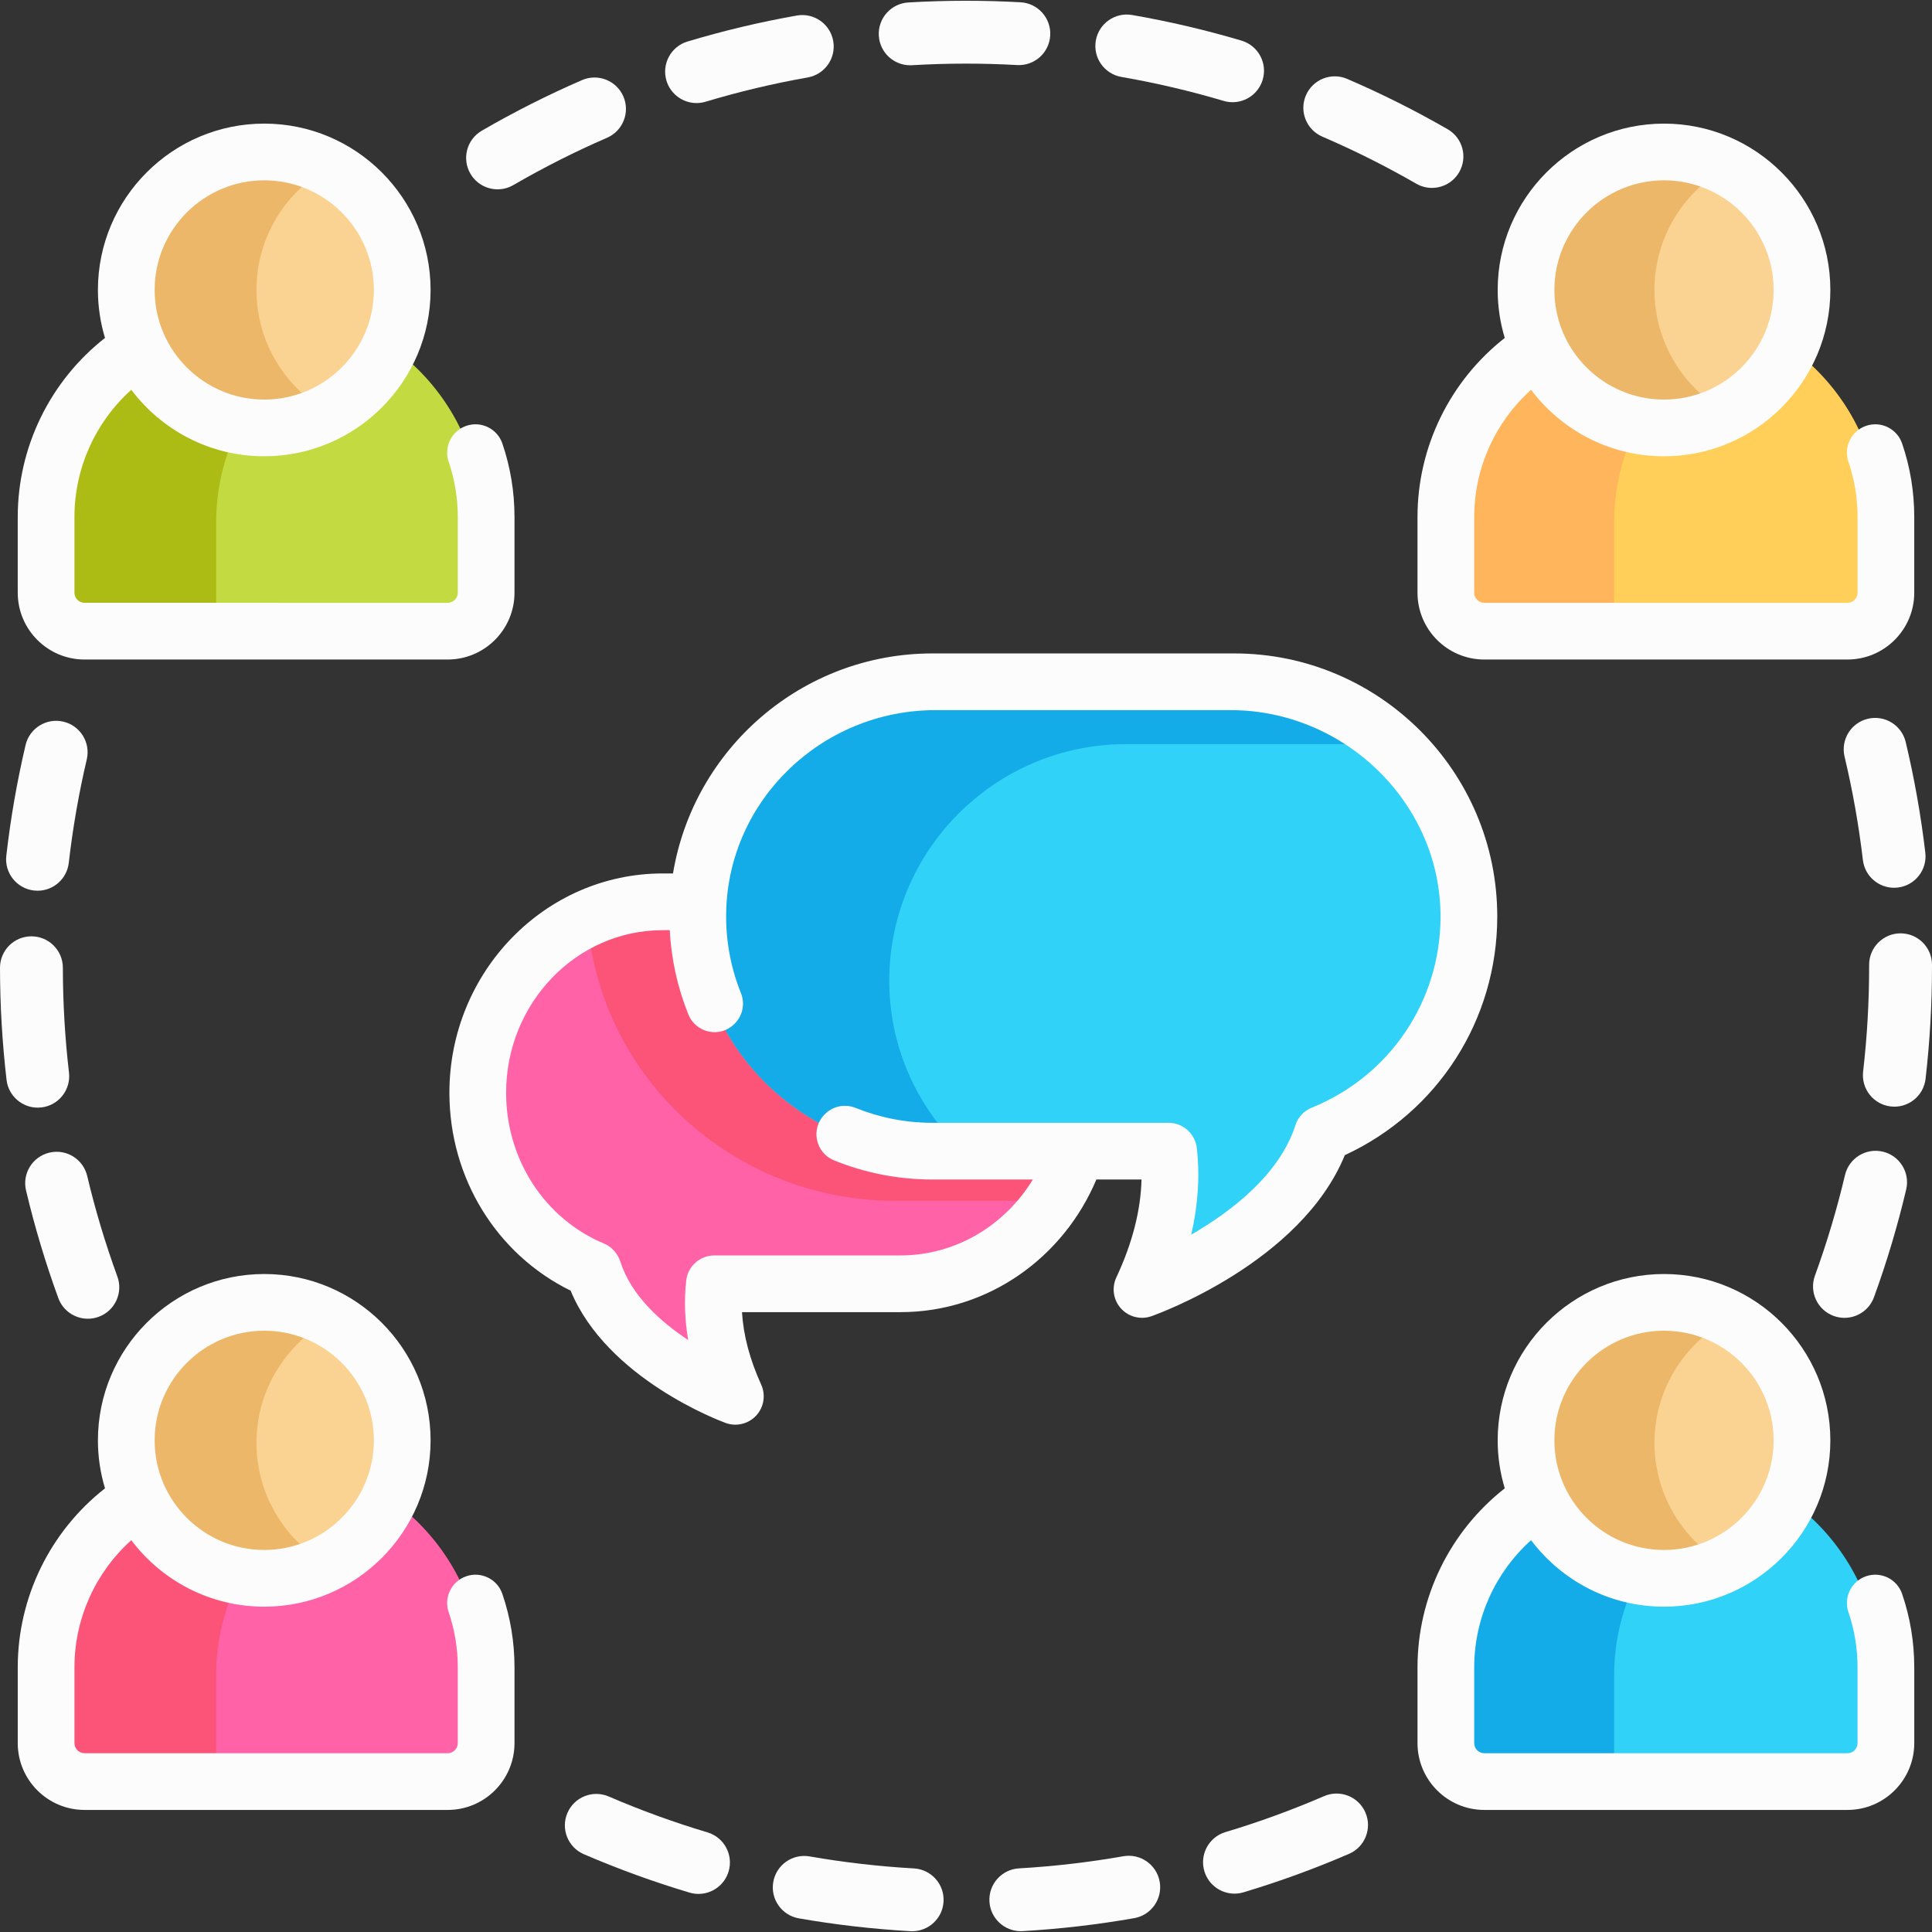 <?xml version="1.0"?>
<svg xmlns="http://www.w3.org/2000/svg" xmlns:xlink="http://www.w3.org/1999/xlink" version="1.1" id="Capa_1" x="0px" y="0px" viewBox="0 0 512.001 512.001" style="enable-background:new 0 0 512.001 512.001;" xml:space="preserve" width="512px" height="512px" class=""><rect x="0" y="0" width="512.001" height="512.001" fill="#333333" stroke="none"/><g><path style="fill:#C3DA40;" d="M119.945,168.136H21.103c-4.295,0-7.777-3.482-7.777-7.777v-21.819  c0-31.59,25.609-57.199,57.199-57.199l0,0c31.59,0,57.199,25.609,57.199,57.199v21.819  C127.722,164.655,124.241,168.136,119.945,168.136z" data-original="#C3DA40"/><path style="fill:#FF62A7;" d="M177.958,361.806c-11.081-7.316-18.199-15.702-21.159-24.927  c-18.65-7.919-30.689-26.451-30.689-47.277c0-28.185,22.211-51.116,49.514-51.116h63.016c27.302,0,49.514,22.931,49.514,51.116  c0,28.185-22.211,51.115-49.514,51.115h-48.866c-0.42,4.218-0.25,8.609,0.505,13.059l2.265,13.358  c0.312,1.84-1.721,3.165-3.278,2.137L177.958,361.806z" data-original="#FF62A7"/><path style="fill:#FC5479;" d="M288.153,289.603c0-28.185-22.211-51.116-49.514-51.116h-63.016c-7.107,0-13.862,1.566-19.977,4.362  c2.631,42.316,38.577,75.37,81.421,75.37h42.579C285.014,310.048,288.153,300.196,288.153,289.603z" data-original="#FC5479"/><path style="fill:#31D2F7;" d="M307.875,325.385c1.577-6.789,2.037-13.453,1.371-19.813h-61.181  c-34.405,0-63.116-27.321-63.64-61.723c-0.534-35.014,27.794-63.669,62.688-63.669h79.088c34.478,0,63.165,27.467,63.569,61.943  c0.304,25.874-15.031,48.972-38.916,58.768c-5.142,15.57-19.769,26.67-31.163,33.25l-11.738,6.778  c-1.616,0.934-3.567-0.512-3.145-2.33L307.875,325.385z" data-original="#31D2F7"/><path style="fill:#13ACE8;" d="M235.669,260.88c-0.534-35.015,27.794-63.669,62.688-63.669h71.311  c-11.428-10.57-26.762-17.031-43.468-17.031h-79.088c-34.894,0-63.222,28.655-62.688,63.669  c0.525,34.401,29.235,61.723,63.64,61.723h7.73C243.676,294.378,235.94,278.571,235.669,260.88z" data-original="#13ACE8"/><path style="fill:#FFCF59;" d="M490.428,168.136h-98.842c-4.295,0-7.777-3.482-7.777-7.777v-21.819  c0-31.59,25.609-57.199,57.199-57.199l0,0c31.59,0,57.199,25.609,57.199,57.199v21.819  C498.205,164.655,494.723,168.136,490.428,168.136z" data-original="#FFCF59"/><path style="fill:#FF62A7;" d="M119.945,473.665H21.103c-4.295,0-7.777-3.482-7.777-7.778v-21.819  c0-31.59,25.609-57.199,57.199-57.199l0,0c31.59,0,57.199,25.609,57.199,57.199v21.819  C127.722,470.182,124.241,473.665,119.945,473.665z" data-original="#FF62A7"/><path style="fill:#31D2F7;" d="M490.428,473.665h-98.842c-4.295,0-7.777-3.482-7.777-7.778v-21.819  c0-31.59,25.609-57.199,57.199-57.199l0,0c31.59,0,57.199,25.609,57.199,57.199v21.819  C498.205,470.182,494.723,473.665,490.428,473.665z" data-original="#31D2F7"/><path style="fill:#ADBC15;" d="M57.279,160.359v-21.819c0-23.801,14.541-44.201,35.222-52.817  c-6.767-2.819-14.189-4.382-21.977-4.382l0,0c-31.59,0-57.199,25.609-57.199,57.199v21.819c0,4.295,3.482,7.777,7.778,7.777h43.953  C60.761,168.136,57.279,164.655,57.279,160.359z" data-original="#ADBC15"/><path style="fill:#FFB55C;" d="M427.761,160.359v-21.819c0-23.801,14.541-44.201,35.222-52.817  c-6.767-2.819-14.189-4.382-21.977-4.382l0,0c-31.59,0-57.199,25.609-57.199,57.199v21.819c0,4.295,3.482,7.777,7.778,7.777h43.953  C431.243,168.136,427.761,164.655,427.761,160.359z" data-original="#FFB55C"/><path style="fill:#FC5479;" d="M57.279,465.887v-21.819c0-23.801,14.541-44.202,35.222-52.817  c-6.767-2.818-14.189-4.382-21.977-4.382l0,0c-31.59,0-57.199,25.609-57.199,57.199v21.819c0,4.295,3.482,7.778,7.778,7.778h43.953  C60.761,473.665,57.279,470.182,57.279,465.887z" data-original="#FC5479"/><path style="fill:#13ACE8;" d="M427.761,465.887v-21.819c0-23.801,14.541-44.202,35.222-52.817  c-6.767-2.818-14.189-4.382-21.977-4.382l0,0c-31.59,0-57.199,25.609-57.199,57.199v21.819c0,4.295,3.482,7.778,7.778,7.778h43.953  C431.243,473.665,427.761,470.182,427.761,465.887z" data-original="#13ACE8"/><g>
	<path style="fill:#FAD393;" d="M70.03,113.905c-20.438,0-37.066-16.628-37.066-37.067S49.592,39.771,70.03,39.771   c20.439,0,37.067,16.628,37.067,37.067S90.469,113.905,70.03,113.905z" data-original="#FAD393"/>
	<path style="fill:#FAD393;" d="M440.512,113.905c-20.438,0-37.066-16.628-37.066-37.067s16.628-37.067,37.066-37.067   c20.439,0,37.067,16.628,37.067,37.067S460.951,113.905,440.512,113.905z" data-original="#FAD393"/>
	<path style="fill:#FAD393;" d="M70.03,419.434c-20.438,0-37.066-16.629-37.066-37.067s16.628-37.067,37.066-37.067   c20.439,0,37.067,16.628,37.067,37.067S90.469,419.434,70.03,419.434z" data-original="#FAD393"/>
	<path style="fill:#FAD393;" d="M440.512,419.434c-20.438,0-37.066-16.629-37.066-37.067s16.628-37.067,37.066-37.067   c20.439,0,37.067,16.628,37.067,37.067S460.951,419.434,440.512,419.434z" data-original="#FAD393"/>
</g><g>
	<path style="fill:#EDB769;" d="M67.97,76.839c0-14.112,7.928-26.404,19.563-32.664c-5.216-2.806-11.177-4.404-17.504-4.404   c-20.438,0-37.066,16.628-37.066,37.067s16.628,37.067,37.066,37.067c6.327,0,12.287-1.597,17.504-4.404   C75.898,103.243,67.97,90.951,67.97,76.839z" data-original="#EDB769"/>
	<path style="fill:#EDB769;" d="M438.453,76.839c0-14.112,7.928-26.404,19.563-32.664c-5.217-2.806-11.177-4.404-17.504-4.404   c-20.438,0-37.066,16.628-37.066,37.067s16.628,37.067,37.066,37.067c6.327,0,12.287-1.597,17.504-4.404   C446.382,103.243,438.453,90.951,438.453,76.839z" data-original="#EDB769"/>
	<path style="fill:#EDB769;" d="M67.97,382.368c0-14.112,7.928-26.404,19.563-32.664c-5.216-2.806-11.177-4.404-17.504-4.404   c-20.438,0-37.066,16.628-37.066,37.067c0,20.439,16.628,37.067,37.066,37.067c6.327,0,12.287-1.597,17.504-4.404   C75.898,408.771,67.97,396.479,67.97,382.368z" data-original="#EDB769"/>
	<path style="fill:#EDB769;" d="M438.453,382.368c0-14.112,7.928-26.404,19.563-32.664c-5.217-2.806-11.177-4.404-17.504-4.404   c-20.438,0-37.066,16.628-37.066,37.067c0,20.439,16.628,37.067,37.066,37.067c6.327,0,12.287-1.597,17.504-4.404   C446.382,408.771,438.453,396.479,438.453,382.368z" data-original="#EDB769"/>
</g><path d="M131.87,50.172c1.42,0,2.858-0.364,4.174-1.127c7.999-4.643,16.351-8.859,24.823-12.533  c4.221-1.831,6.159-6.735,4.328-10.956c-1.83-4.22-6.735-6.158-10.955-4.328c-9.065,3.931-18.001,8.442-26.559,13.409  c-3.98,2.31-5.332,7.406-3.023,11.385C126.204,48.685,128.998,50.172,131.87,50.172z" data-original="#000000" class="active-path" style="fill:#FCFCFC" data-old_color="#FBF9F9"/><path d="M297.186,20.391c9.114,1.58,18.226,3.715,27.085,6.346c0.792,0.235,1.59,0.347,2.376,0.347c3.592,0,6.906-2.342,7.982-5.961  c1.311-4.41-1.203-9.047-5.613-10.356c-9.481-2.815-19.231-5.101-28.983-6.791c-4.529-0.785-8.845,2.251-9.63,6.784  C289.617,15.294,292.654,19.605,297.186,20.391z" data-original="#000000" class="active-path" style="fill:#FCFCFC" data-old_color="#FBF9F9"/><path d="M241.201,17.297c0.165,0,0.331-0.004,0.498-0.015c4.728-0.279,9.531-0.42,14.276-0.42c0.009,0,0.017,0,0.025,0  c4.509,0,9.064,0.127,13.539,0.377c4.617,0.263,8.525-3.259,8.781-7.852c0.255-4.593-3.259-8.525-7.852-8.781  c-4.783-0.267-9.651-0.403-14.466-0.403c-0.01,0-0.018,0-0.028,0c-5.069,0-10.202,0.15-15.254,0.449  c-4.592,0.271-8.096,4.213-7.825,8.805C233.154,13.883,236.825,17.297,241.201,17.297z" data-original="#000000" class="active-path" style="fill:#FCFCFC" data-old_color="#FBF9F9"/><path d="M495.002,190.482c-4.475,1.066-7.238,5.559-6.172,10.034c2.141,8.985,3.774,18.202,4.857,27.395  c0.499,4.238,4.097,7.357,8.261,7.357c0.326,0,0.654-0.019,0.985-0.058c4.568-0.538,7.836-4.677,7.298-9.246  c-1.157-9.834-2.905-19.695-5.195-29.308C503.968,192.179,499.478,189.413,495.002,190.482z" data-original="#000000" class="active-path" style="fill:#FCFCFC" data-old_color="#FBF9F9"/><path d="M480.976,338.065c-1.573,4.323,0.656,9.103,4.98,10.676c0.94,0.343,1.901,0.504,2.848,0.504  c3.403,0,6.597-2.101,7.828-5.484c3.387-9.304,6.255-18.906,8.53-28.54c1.056-4.477-1.717-8.964-6.194-10.02  c-4.471-1.055-8.964,1.714-10.021,6.194C486.821,320.398,484.14,329.371,480.976,338.065z" data-original="#000000" class="active-path" style="fill:#FCFCFC" data-old_color="#FBF9F9"/><path d="M350.441,36.215c8.491,3.65,16.862,7.845,24.884,12.467c1.312,0.755,2.74,1.114,4.152,1.114  c2.881,0,5.683-1.497,7.224-4.172c2.297-3.986,0.929-9.079-3.058-11.376c-8.582-4.946-17.539-9.433-26.624-13.338  c-4.229-1.822-9.126,0.136-10.942,4.363C344.261,29.499,346.215,34.397,350.441,36.215z" data-original="#000000" class="active-path" style="fill:#FCFCFC" data-old_color="#FBF9F9"/><path d="M13.084,305.461c-4.476,1.062-7.244,5.551-6.183,10.027c2.284,9.63,5.161,19.224,8.554,28.516  c1.233,3.379,4.426,5.475,7.825,5.475c0.948,0,1.914-0.163,2.856-0.508c4.321-1.577,6.546-6.359,4.968-10.681  c-3.169-8.682-5.859-17.646-7.993-26.645C22.049,307.168,17.569,304.4,13.084,305.461z" data-original="#000000" class="active-path" style="fill:#FCFCFC" data-old_color="#FBF9F9"/><path d="M184.595,27.312c0.794,0,1.602-0.114,2.402-0.355c8.847-2.659,17.953-4.824,27.064-6.434  c4.531-0.801,7.555-5.122,6.754-9.652c-0.801-4.531-5.118-7.553-9.652-6.754c-9.749,1.722-19.493,4.039-28.963,6.885  c-4.406,1.325-6.903,5.97-5.579,10.375C177.705,24.985,181.014,27.312,184.595,27.312z" data-original="#000000" class="active-path" style="fill:#FCFCFC" data-old_color="#FBF9F9"/><path d="M503.67,247.347c-4.601,0-8.329,3.729-8.329,8.329v0.527c0,9.278-0.537,18.627-1.595,27.788  c-0.528,4.57,2.748,8.703,7.317,9.231c0.326,0.038,0.647,0.056,0.968,0.056c4.172,0,7.773-3.129,8.264-7.373  c1.132-9.793,1.706-19.787,1.706-29.701v-0.527C511.999,251.076,508.27,247.347,503.67,247.347z" data-original="#000000" class="active-path" style="fill:#FCFCFC" data-old_color="#FBF9F9"/><path d="M297.687,491.927c-9.087,1.595-18.387,2.676-27.642,3.211c-4.592,0.266-8.1,4.204-7.834,8.796  c0.255,4.429,3.928,7.848,8.308,7.848c0.161,0,0.326-0.004,0.489-0.014c9.894-0.572,19.841-1.727,29.56-3.435  c4.531-0.796,7.56-5.113,6.763-9.645C306.537,494.159,302.216,491.13,297.687,491.927z" data-original="#000000" class="active-path" style="fill:#FCFCFC" data-old_color="#FBF9F9"/><path d="M242.205,495.153c-9.256-0.526-18.556-1.597-27.642-3.182c-4.54-0.793-8.847,2.242-9.639,6.773  c-0.791,4.532,2.242,8.847,6.773,9.638c9.72,1.696,19.666,2.842,29.564,3.404c0.16,0.009,0.32,0.013,0.48,0.013  c4.384,0,8.058-3.426,8.309-7.857C250.31,499.348,246.798,495.414,242.205,495.153z" data-original="#000000" class="active-path" style="fill:#FCFCFC" data-old_color="#FBF9F9"/><path d="M187.484,485.595c-8.86-2.642-17.661-5.84-26.159-9.505c-4.223-1.82-9.126,0.126-10.946,4.351  c-1.823,4.224,0.126,9.125,4.35,10.946c9.095,3.921,18.513,7.342,27.995,10.17c0.794,0.237,1.595,0.35,2.384,0.35  c3.588,0,6.901-2.338,7.98-5.951C194.401,491.549,191.893,486.91,187.484,485.595z" data-original="#000000" class="active-path" style="fill:#FCFCFC" data-old_color="#FBF9F9"/><path d="M9.002,235.996c0.323,0.037,0.642,0.055,0.959,0.055c4.176,0,7.779-3.134,8.264-7.382c1.053-9.197,2.657-18.419,4.769-27.41  c1.051-4.479-1.726-8.962-6.205-10.014c-4.478-1.055-8.963,1.725-10.015,6.205c-2.258,9.619-3.975,19.485-5.101,29.323  C1.149,231.344,4.431,235.473,9.002,235.996z" data-original="#000000" class="active-path" style="fill:#FCFCFC" data-old_color="#FBF9F9"/><path d="M350.898,475.996c-8.492,3.671-17.286,6.876-26.138,9.527c-4.407,1.32-6.909,5.962-5.59,10.369  c1.08,3.611,4.392,5.943,7.977,5.943c0.791,0,1.595-0.114,2.393-0.352c9.474-2.837,18.884-6.267,27.971-10.196  c4.222-1.826,6.166-6.729,4.339-10.951C360.024,476.113,355.123,474.17,350.898,475.996z" data-original="#000000" class="active-path" style="fill:#FCFCFC" data-old_color="#FBF9F9"/><path d="M10.974,293.483c4.57-0.533,7.841-4.669,7.308-9.239c-1.068-9.159-1.614-18.508-1.623-27.787  c-0.004-4.598-3.733-8.321-8.329-8.321c-0.002,0-0.005,0-0.009,0c-4.6,0.005-8.325,3.737-8.321,8.338  c0.01,9.915,0.594,19.908,1.736,29.7c0.495,4.242,4.094,7.365,8.262,7.365C10.32,293.539,10.647,293.521,10.974,293.483z" data-original="#000000" class="active-path" style="fill:#FCFCFC" data-old_color="#FBF9F9"/><path d="M22.405,174.78h96.238c9.762,0,17.704-7.942,17.704-17.704v-20.071c0-6.665-1.082-13.217-3.218-19.474  c-1.341-3.928-5.618-6.025-9.539-4.685c-3.929,1.341-6.026,5.611-4.685,9.54c1.601,4.69,2.412,9.61,2.412,14.62v20.071  c0,1.475-1.199,2.674-2.674,2.674H22.404c-1.475,0-2.674-1.199-2.674-2.674v-20.071c0-12.926,5.551-25.172,15.067-33.706  c8.051,10.692,20.846,17.62,35.231,17.62c24.306,0,44.081-19.775,44.081-44.081S94.335,32.758,70.03,32.758  S25.949,52.533,25.949,76.839c0,4.421,0.661,8.688,1.878,12.717c-14.532,11.392-23.125,28.891-23.125,47.451v20.071  C4.701,166.838,12.643,174.78,22.405,174.78z M70.03,47.787c16.019,0,29.052,13.032,29.052,29.052s-13.032,29.052-29.052,29.052  c-16.018,0-29.051-13.032-29.051-29.052S54.01,47.787,70.03,47.787z" data-original="#000000" class="active-path" style="fill:#FCFCFC" data-old_color="#FBF9F9"/><path d="M375.652,137.006v20.071c0,9.762,7.941,17.704,17.704,17.704h96.238c9.762,0,17.704-7.942,17.704-17.704v-20.071  c0-6.665-1.082-13.217-3.218-19.474c-1.341-3.928-5.616-6.025-9.539-4.685c-3.929,1.341-6.026,5.611-4.685,9.54  c1.6,4.69,2.412,9.61,2.412,14.62v20.071c0,1.475-1.199,2.674-2.674,2.674h-96.238c-1.475,0-2.674-1.199-2.674-2.674v-20.071  c0-12.926,5.551-25.172,15.067-33.706c8.051,10.692,20.846,17.62,35.231,17.62c24.306,0,44.081-19.775,44.081-44.081  s-19.775-44.081-44.081-44.081c-24.306,0-44.08,19.775-44.08,44.081c0,4.421,0.661,8.688,1.878,12.717  C384.244,100.948,375.652,118.446,375.652,137.006z M440.979,47.787c16.019,0,29.052,13.032,29.052,29.052  s-13.032,29.052-29.052,29.052c-16.018,0-29.051-13.032-29.051-29.052S424.961,47.787,440.979,47.787z" data-original="#000000" class="active-path" style="fill:#FCFCFC" data-old_color="#FBF9F9"/><path d="M494.54,417.715c-3.929,1.341-6.026,5.611-4.685,9.54c1.6,4.69,2.412,9.609,2.412,14.62v20.071  c0,1.475-1.199,2.674-2.674,2.674h-96.238c-1.475,0-2.674-1.199-2.674-2.674v-20.071c0-12.926,5.551-25.172,15.067-33.706  c8.051,10.692,20.846,17.62,35.231,17.62c24.306,0,44.081-19.775,44.081-44.081c0-24.306-19.775-44.081-44.081-44.081  c-24.306,0-44.08,19.775-44.08,44.081c0,4.421,0.661,8.688,1.878,12.717c-14.532,11.392-23.125,28.891-23.125,47.451v20.071  c0,9.762,7.941,17.704,17.704,17.704h96.238c9.762,0,17.704-7.941,17.704-17.704v-20.071c0-6.665-1.082-13.217-3.218-19.474  C502.738,418.471,498.462,416.373,494.54,417.715z M440.979,352.655c16.019,0,29.052,13.032,29.052,29.052  s-13.032,29.052-29.052,29.052c-16.018,0-29.051-13.032-29.051-29.052S424.961,352.655,440.979,352.655z" data-original="#000000" class="active-path" style="fill:#FCFCFC" data-old_color="#FBF9F9"/><path d="M123.59,417.715c-3.929,1.341-6.026,5.611-4.685,9.54c1.601,4.69,2.412,9.609,2.412,14.62v20.071  c0,1.475-1.199,2.674-2.674,2.674H22.405c-1.475,0-2.674-1.199-2.674-2.674v-20.071c0-12.926,5.551-25.172,15.067-33.706  c8.051,10.692,20.846,17.62,35.231,17.62c24.306,0,44.081-19.775,44.081-44.081c0-24.306-19.775-44.081-44.081-44.081  s-44.08,19.775-44.08,44.081c0,4.421,0.661,8.688,1.878,12.717c-14.532,11.392-23.125,28.891-23.125,47.451v20.071  c0,9.762,7.942,17.704,17.704,17.704h96.238c9.762,0,17.704-7.941,17.704-17.704v-20.071c0-6.665-1.082-13.217-3.218-19.474  C131.787,418.471,127.51,416.373,123.59,417.715z M70.03,352.655c16.019,0,29.052,13.032,29.052,29.052  s-13.032,29.052-29.052,29.052c-16.018,0-29.051-13.032-29.051-29.052S54.01,352.655,70.03,352.655z" data-original="#000000" class="active-path" style="fill:#FCFCFC" data-old_color="#FBF9F9"/><path d="M327.079,173.165h-79.966c-34.554,0-63.302,25.276-68.761,58.308h-2.728c-31.169,0-56.527,26.077-56.527,58.13  c0,22.581,12.503,42.804,32.13,52.438c9.647,23.368,39.746,34.576,41.079,35.061c0.84,0.307,1.71,0.455,2.572,0.455  c2.055,0,4.066-0.845,5.515-2.409c2.056-2.22,2.58-5.457,1.329-8.212c-3.025-6.662-4.726-13.096-5.086-19.204h42.004  c23.233,0,43.229-14.493,51.909-35.146h11.965c-0.211,8.229-2.444,16.927-6.672,25.947c-1.285,2.742-0.799,5.989,1.233,8.233  c1.451,1.602,3.487,2.471,5.572,2.471c0.838,0,1.682-0.14,2.5-0.429c1.669-0.589,39.604-14.269,51.246-42.683  c24.652-11.403,40.397-35.871,40.397-63.249C396.79,204.437,365.518,173.165,327.079,173.165z M347.626,293.55  c-2.035,0.827-3.627,2.473-4.297,4.565c-4.217,13.166-17.054,22.967-27.645,29.083c1.82-7.834,2.32-15.497,1.485-22.918  c-0.43-3.819-3.63-6.724-7.473-6.724h-62.582c-7.196,0-14.066-1.406-20.363-3.947c-2.788-1.125-5.973-0.512-8.099,1.614  l-0.107,0.107c-3.779,3.779-2.458,10.176,2.496,12.185c8.057,3.266,16.857,5.07,26.072,5.07h26.604  c-7.359,12.077-20.329,20.116-35.079,20.116h-49.317c-3.81,0-7.044,2.853-7.464,6.64c-0.569,5.134-0.395,10.402,0.516,15.775  c-7.295-4.816-15.082-11.775-17.944-20.686c-0.694-2.162-2.226-3.976-4.32-4.853c-15.786-6.617-25.985-22.309-25.985-39.974  c0-23.765,18.615-43.1,41.498-43.1h1.876c0.405,7.855,2.12,15.368,4.927,22.329c2.004,4.971,8.406,6.316,12.196,2.526  c0.037-0.037,0.074-0.074,0.11-0.11c2.117-2.117,2.742-5.289,1.625-8.067c-2.668-6.635-4.078-13.906-3.911-21.523  c0.657-29.847,25.587-53.462,55.441-53.462h78.273c30.175,0,55.695,24.684,55.6,54.858  C381.689,265.347,368.306,285.155,347.626,293.55z" data-original="#000000" class="active-path" style="fill:#FCFCFC" data-old_color="#FBF9F9"/></g> </svg>
